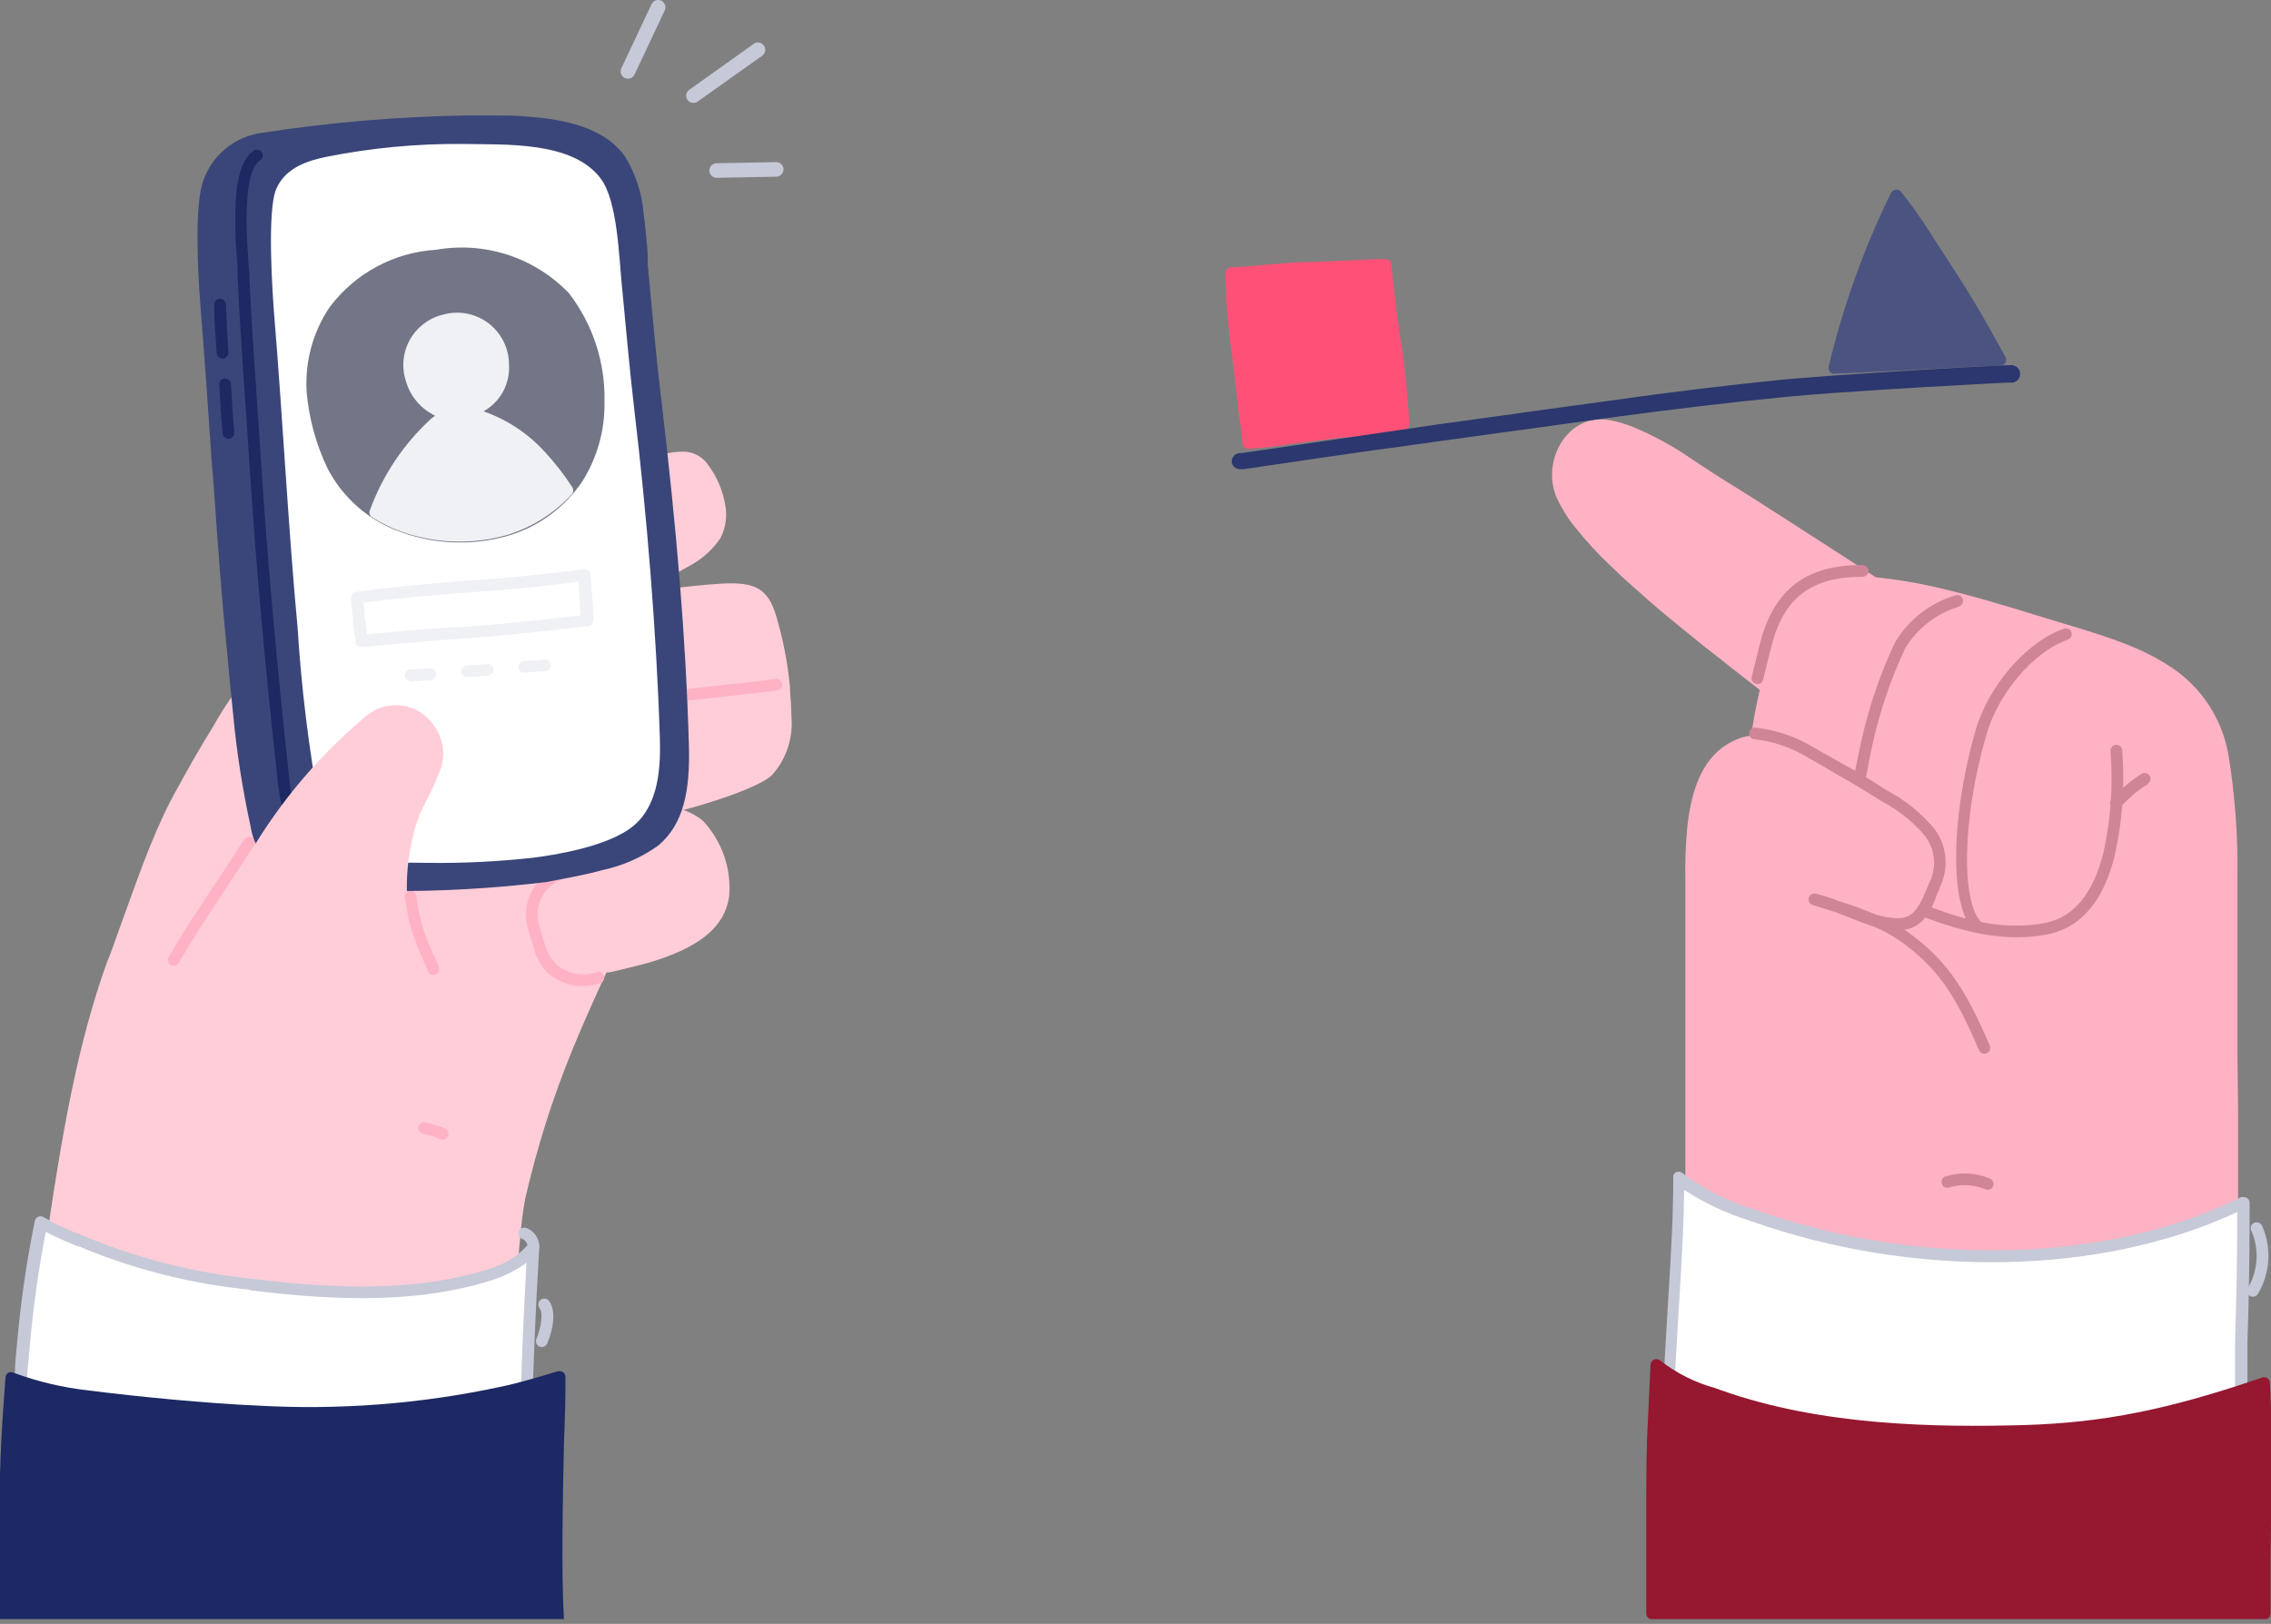 <svg width="165" height="118" viewBox="0 0 165 118" fill="none" xmlns="http://www.w3.org/2000/svg">
<rect x="0" y="0" width="165" height="118" fill="#808080" stroke="none"/>
<g clip-path="url(#clip0_3032_8152)">
<path d="M136.5 42.65C136.578 42.57 136.622 42.462 136.622 42.35C136.622 42.238 136.578 42.13 136.5 42.05H136.44L136.31 41.97L135.95 41.73L134.67 40.9L130.75 38.37L130.66 38.31C128.23 36.74 126.43 35.6 125.51 35.04L124.33 34.29L123.08 33.47C121.694 32.494 120.205 31.673 118.64 31.02C118.097 30.804 117.534 30.64 116.96 30.53C113.96 29.97 111.96 33.4 113.08 36.12C113.445 36.915 113.908 37.661 114.46 38.34C115.238 39.315 116.083 40.234 116.99 41.09C117.81 41.89 118.37 42.39 119.79 43.64C120.61 44.36 121.79 45.34 123.28 46.53L123.57 46.77C125.07 47.957 126.573 49.137 128.08 50.31L128.4 50.56L128.5 50.65C128.576 50.724 128.679 50.765 128.785 50.765C128.891 50.765 128.994 50.724 129.07 50.65L136.5 42.65Z" fill="#FFB2C4"/>
<path d="M127.27 53.19C127.48 51.792 127.767 50.407 128.13 49.04C128.21 48.74 128.23 48.68 128.42 47.94C129.63 43.27 131.79 41.51 136.21 41.94C139.58 42.28 142.5 43.02 148.06 44.74L149.9 45.3C153.81 46.46 155.63 47.15 157.46 48.3C158.646 49.024 159.66 49.998 160.431 51.153C161.203 52.308 161.715 53.618 161.93 54.99C162.392 57.863 162.603 60.771 162.56 63.68C162.56 64.47 162.56 65.09 162.56 66.49C162.56 67.89 162.56 68.31 162.56 69.01C162.56 70.01 162.56 71.25 162.56 74.79V74.88C162.56 78.3 162.61 79.76 162.61 80.74V117.1C162.61 117.156 162.599 117.212 162.577 117.263C162.555 117.315 162.524 117.362 162.483 117.401C162.443 117.44 162.396 117.471 162.344 117.491C162.292 117.512 162.236 117.521 162.18 117.52H122.88C122.824 117.521 122.768 117.512 122.716 117.491C122.664 117.471 122.617 117.44 122.577 117.401C122.536 117.362 122.505 117.315 122.483 117.263C122.461 117.212 122.45 117.156 122.45 117.1V63.97C122.424 62.678 122.471 61.386 122.59 60.1C122.92 57.03 123.87 54.9 125.81 53.9C126.252 53.657 126.738 53.504 127.24 53.45V53.19H127.27Z" fill="#FFB2C4"/>
<path d="M156.04 56.99C155.563 57.272 155.12 57.607 154.72 57.99L154.39 58.31L154.04 58.65C153.96 58.728 153.852 58.772 153.74 58.772C153.628 58.772 153.52 58.728 153.44 58.65C153.4 58.611 153.368 58.564 153.347 58.513C153.325 58.461 153.314 58.406 153.314 58.35C153.314 58.294 153.325 58.239 153.347 58.187C153.368 58.136 153.4 58.089 153.44 58.05L153.79 57.7L154.13 57.37C154.575 56.935 155.068 56.552 155.6 56.23C155.647 56.201 155.7 56.181 155.754 56.173C155.809 56.164 155.865 56.166 155.919 56.179C155.973 56.192 156.024 56.216 156.069 56.248C156.113 56.281 156.151 56.322 156.18 56.37C156.239 56.467 156.258 56.583 156.232 56.694C156.205 56.804 156.137 56.9 156.04 56.96V56.99ZM142.24 44.11C140.645 44.614 139.288 45.68 138.42 47.11C137.24 49.626 136.38 52.28 135.86 55.01C135.81 55.24 135.76 55.47 135.72 55.71C135.68 55.95 135.62 56.24 135.58 56.44C135.54 56.64 135.53 56.67 135.5 56.77C135.474 56.879 135.406 56.974 135.31 57.034C135.215 57.094 135.1 57.114 134.99 57.09C134.88 57.062 134.785 56.992 134.725 56.895C134.665 56.797 134.646 56.681 134.67 56.57C134.67 56.47 134.72 56.37 134.74 56.26C134.76 56.15 134.81 55.93 134.88 55.55C134.95 55.17 134.98 55.03 135.03 54.83C135.567 52.028 136.451 49.304 137.66 46.72C138.645 45.037 140.238 43.795 142.11 43.25C142.165 43.237 142.221 43.234 142.277 43.243C142.332 43.252 142.385 43.272 142.433 43.302C142.48 43.332 142.521 43.371 142.553 43.417C142.586 43.463 142.608 43.515 142.62 43.57C142.644 43.681 142.622 43.798 142.56 43.893C142.499 43.989 142.401 44.056 142.29 44.08L142.24 44.11ZM143.5 67.71C141.67 66.11 141.66 59.71 143.5 53.19C144.37 50.02 147.11 46.68 149.96 45.68C150.013 45.662 150.068 45.654 150.124 45.657C150.179 45.66 150.234 45.674 150.284 45.698C150.334 45.722 150.379 45.756 150.416 45.797C150.453 45.839 150.482 45.887 150.5 45.94C150.518 45.992 150.526 46.048 150.523 46.104C150.52 46.159 150.506 46.214 150.482 46.264C150.458 46.314 150.424 46.359 150.382 46.396C150.341 46.433 150.293 46.462 150.24 46.48C147.68 47.38 145.13 50.48 144.32 53.41C142.5 59.65 142.5 65.77 144.02 67.08C144.06 67.118 144.091 67.164 144.113 67.215C144.134 67.265 144.145 67.32 144.145 67.375C144.145 67.43 144.134 67.484 144.113 67.535C144.091 67.586 144.06 67.632 144.02 67.67C143.94 67.748 143.832 67.792 143.72 67.792C143.608 67.792 143.5 67.748 143.42 67.67L143.5 67.71ZM141.37 85.48C142.432 85.148 143.578 85.209 144.6 85.65C144.702 85.7 144.78 85.787 144.817 85.894C144.854 86.001 144.848 86.118 144.8 86.22C144.776 86.27 144.741 86.315 144.699 86.352C144.657 86.389 144.608 86.417 144.555 86.435C144.502 86.453 144.446 86.46 144.39 86.455C144.334 86.451 144.28 86.436 144.23 86.41C143.387 86.063 142.449 86.024 141.58 86.3C141.526 86.313 141.47 86.316 141.415 86.308C141.36 86.299 141.308 86.28 141.26 86.251C141.213 86.222 141.172 86.184 141.139 86.14C141.106 86.095 141.083 86.044 141.07 85.99C141.042 85.881 141.058 85.766 141.114 85.669C141.17 85.572 141.262 85.5 141.37 85.47V85.48Z" fill="#CF8596"/>
<path d="M131.66 65.75C131.565 65.709 131.488 65.634 131.444 65.54C131.4 65.447 131.391 65.34 131.419 65.24C131.447 65.14 131.51 65.054 131.596 64.997C131.683 64.94 131.787 64.916 131.89 64.93C132.467 65.064 133.032 65.245 133.58 65.47C134.51 65.757 135.424 66.091 136.32 66.47C136.728 66.59 137.147 66.67 137.57 66.71C138.78 66.82 139.26 66.33 139.94 64.71L140.16 64.18C140.443 63.629 140.563 63.009 140.505 62.392C140.446 61.775 140.212 61.188 139.83 60.7C138.945 59.674 137.872 58.826 136.67 58.2L136.43 58.04L136.15 57.87C135.22 57.29 134.28 56.72 133.32 56.19L132.32 55.6L131.32 55.03C130.156 54.323 128.853 53.876 127.5 53.72C127.444 53.72 127.389 53.709 127.337 53.687C127.285 53.666 127.239 53.634 127.199 53.594C127.16 53.553 127.13 53.506 127.109 53.454C127.089 53.402 127.079 53.346 127.08 53.29C127.083 53.178 127.129 53.071 127.209 52.992C127.29 52.914 127.398 52.87 127.51 52.87C128.992 53.026 130.422 53.504 131.7 54.27L132.7 54.84L133.75 55.43C134.75 55.97 135.68 56.54 136.62 57.13L136.89 57.31L137.14 57.46C138.423 58.141 139.563 59.061 140.5 60.17C140.971 60.775 141.262 61.5 141.339 62.262C141.417 63.024 141.279 63.793 140.94 64.48C140.94 64.59 140.74 64.97 140.72 65.01C140.515 65.688 140.174 66.317 139.72 66.86C139.36 67.236 138.885 67.482 138.37 67.56C138.61 67.73 138.86 67.9 139.11 68.1C141.6 70.02 142.91 72.1 144.58 76.01C144.612 76.112 144.604 76.223 144.559 76.32C144.514 76.417 144.434 76.493 144.335 76.534C144.236 76.576 144.126 76.579 144.025 76.543C143.924 76.507 143.84 76.434 143.79 76.34C142.18 72.52 140.93 70.58 138.59 68.77C137.821 68.167 136.973 67.673 136.07 67.3C135.55 67.14 134.94 66.91 134.12 66.58L133.33 66.27L131.66 65.75Z" fill="#CF8596"/>
<path d="M139.86 65.75C143.22 67.09 145.95 67.57 148.58 67.07C150.72 66.65 152.09 64.87 152.82 61.99C153.362 59.556 153.538 57.055 153.34 54.57C153.334 54.458 153.373 54.347 153.448 54.263C153.523 54.179 153.628 54.128 153.74 54.12C153.852 54.114 153.963 54.153 154.047 54.228C154.131 54.303 154.182 54.408 154.19 54.52C154.392 57.093 154.206 59.682 153.64 62.2C152.85 65.36 151.27 67.41 148.74 67.9C145.92 68.44 143.04 67.9 139.54 66.54C139.488 66.52 139.44 66.49 139.4 66.451C139.359 66.413 139.327 66.367 139.304 66.315C139.282 66.264 139.27 66.209 139.269 66.153C139.269 66.097 139.279 66.042 139.3 65.99C139.344 65.885 139.428 65.803 139.533 65.76C139.638 65.717 139.755 65.717 139.86 65.76V65.75ZM135.33 41.91C131.64 41.91 129.59 43.39 128.69 47.01C128.62 47.26 128.53 47.65 128.38 48.26L128.23 48.86L128.1 49.38C128.088 49.435 128.066 49.486 128.033 49.532C128.001 49.578 127.96 49.616 127.912 49.645C127.864 49.674 127.811 49.693 127.756 49.701C127.7 49.709 127.644 49.705 127.59 49.69C127.481 49.664 127.386 49.596 127.326 49.5C127.266 49.405 127.246 49.29 127.27 49.18L127.4 48.66L127.55 48.06C127.7 47.45 127.79 47.06 127.86 46.81C128.86 42.81 131.26 41.03 135.33 41.06C135.444 41.06 135.553 41.105 135.634 41.186C135.715 41.267 135.76 41.376 135.76 41.49C135.755 41.601 135.708 41.707 135.628 41.785C135.548 41.863 135.442 41.907 135.33 41.91Z" fill="#CF8596"/>
<path d="M121.16 105.1C121.16 98.62 121.95 92.03 121.97 85.59C123.598 86.812 125.43 87.737 127.38 88.32C138.48 92.26 152.49 92.59 163 87.38C163 90.74 163 94.14 162.84 97.47C162.79 98.99 163.1 103.58 162.35 104.47C162.35 105.72 152.15 107.02 150.57 107.15C145.885 107.585 141.167 107.545 136.49 107.03C131.34 106.41 125.5 107.11 121.16 105.1Z" fill="white"/>
<path fill-rule="evenodd" clip-rule="evenodd" d="M157.14 106.65C160.67 106.01 162.54 105.46 162.76 104.65C163.15 104.06 163.28 102.83 163.29 100.82C163.29 100.33 163.29 99.89 163.29 99.15C163.29 98.15 163.29 97.83 163.29 97.51C163.4 94.3 163.45 90.91 163.45 87.41C163.451 87.354 163.441 87.298 163.42 87.245C163.399 87.193 163.367 87.146 163.327 87.106C163.286 87.067 163.238 87.036 163.185 87.016C163.133 86.996 163.076 86.987 163.02 86.99C162.957 86.976 162.893 86.976 162.83 86.99C152.95 91.89 139.22 92.06 127.54 87.91C125.633 87.357 123.843 86.459 122.26 85.26C122.18 85.182 122.072 85.138 121.96 85.138C121.848 85.138 121.74 85.182 121.66 85.26C121.601 85.338 121.569 85.433 121.57 85.53C121.57 88.18 121.46 90.31 121.16 95.17L121.06 96.86C120.85 100.34 120.75 102.68 120.75 105.04C120.75 105.122 120.774 105.203 120.818 105.272C120.862 105.341 120.925 105.396 121 105.43C122.588 106.121 124.276 106.557 126 106.72C127.45 106.9 128.65 106.97 131.38 107.06H131.5C133.91 107.14 135.1 107.2 136.44 107.36C141.144 107.883 145.888 107.923 150.6 107.48C151.79 107.45 154.83 107.04 157.14 106.65ZM131.5 106.28H131.31C126.13 106.11 123.84 105.84 121.55 104.84C121.55 102.59 121.66 100.31 121.86 96.98L121.96 95.29C122.23 90.95 122.34 88.77 122.36 86.46C123.863 87.439 125.496 88.203 127.21 88.73C138.85 92.86 152.49 92.78 162.55 88.07C162.55 91.32 162.49 94.47 162.39 97.46C162.39 97.8 162.39 98.07 162.39 99.14C162.39 99.88 162.39 100.32 162.39 100.79C162.493 101.939 162.357 103.097 161.99 104.19C161.933 104.25 161.898 104.328 161.89 104.41C161.822 104.467 161.748 104.518 161.67 104.56C161.32 104.732 160.955 104.873 160.58 104.98C159.386 105.319 158.174 105.592 156.95 105.8C154.66 106.21 151.66 106.62 150.49 106.72C145.831 107.154 141.141 107.114 136.49 106.6C135.12 106.44 133.91 106.37 131.49 106.29L131.5 106.28Z" fill="#C6C9D7"/>
<path d="M164.32 89C164.684 89.792 164.851 90.661 164.806 91.532C164.76 92.403 164.505 93.25 164.06 94C164.031 94.055 163.99 94.102 163.941 94.14C163.891 94.177 163.834 94.204 163.774 94.217C163.713 94.23 163.651 94.231 163.59 94.218C163.529 94.204 163.472 94.178 163.423 94.141C163.373 94.104 163.332 94.056 163.303 94.002C163.273 93.948 163.256 93.887 163.252 93.825C163.248 93.763 163.257 93.701 163.279 93.644C163.301 93.586 163.336 93.533 163.38 93.49C163.727 92.862 163.922 92.161 163.95 91.444C163.978 90.727 163.837 90.013 163.54 89.36C163.513 89.26 163.523 89.154 163.567 89.061C163.612 88.968 163.688 88.894 163.783 88.853C163.878 88.812 163.984 88.806 164.083 88.837C164.181 88.867 164.265 88.932 164.32 89.02V89Z" fill="#C6C9D7"/>
<path d="M119.65 104.96C119.75 102.66 119.92 99.16 119.92 99.16C119.926 99.081 119.953 99.004 119.999 98.939C120.045 98.874 120.107 98.822 120.18 98.79C120.255 98.761 120.337 98.753 120.416 98.767C120.496 98.781 120.569 98.817 120.63 98.87C121.819 99.793 123.178 100.472 124.63 100.87L124.99 101C132.31 103.62 140.67 103.73 147.15 103.55C152.84 103.37 157.51 102.44 164.36 100.1C164.413 100.081 164.47 100.073 164.526 100.075C164.582 100.078 164.638 100.092 164.689 100.116C164.74 100.14 164.786 100.174 164.824 100.216C164.862 100.258 164.891 100.307 164.91 100.36C164.915 100.39 164.915 100.42 164.91 100.45C165.1 102.58 165.02 108.86 164.97 113.45C164.97 115.04 164.97 116.45 164.97 117.25C164.97 117.306 164.959 117.362 164.937 117.413C164.915 117.465 164.884 117.511 164.843 117.551C164.803 117.59 164.756 117.62 164.704 117.641C164.652 117.662 164.596 117.671 164.54 117.67H120.04C119.984 117.671 119.928 117.662 119.876 117.641C119.824 117.62 119.777 117.59 119.737 117.551C119.696 117.511 119.665 117.465 119.643 117.413C119.621 117.362 119.61 117.306 119.61 117.25V113.98C119.61 112.04 119.61 109.84 119.61 109.67C119.61 108.34 119.61 106.19 119.66 104.98L119.65 104.96Z" fill="#951730"/>
<path d="M132.86 26.65C132.836 26.76 132.856 26.875 132.916 26.97C132.976 27.066 133.071 27.134 133.18 27.16C133.216 27.165 133.254 27.165 133.29 27.16L135.12 27.08C136.12 27.03 141.8 26.72 143.35 26.65L145.35 26.57C145.462 26.565 145.568 26.516 145.645 26.434C145.721 26.351 145.763 26.242 145.76 26.13C145.758 26.064 145.74 25.999 145.71 25.94C143.82 22.5 143.08 21.28 141.06 18.19L140.78 17.76L140.23 16.9C139.576 15.859 138.862 14.857 138.09 13.9C138.01 13.822 137.902 13.778 137.79 13.778C137.678 13.778 137.57 13.822 137.49 13.9C137.442 13.937 137.404 13.985 137.38 14.04C135.41 18.062 133.894 22.292 132.86 26.65Z" fill="#4B5480"/>
<path d="M97.61 31.8L98.52 31.71L99.5 31.65C100.357 31.562 101.208 31.429 102.05 31.25C102.15 31.231 102.239 31.175 102.3 31.094C102.361 31.012 102.389 30.911 102.38 30.81V30.51L102.32 29.72C102.26 28.92 102.19 28.12 102.11 27.32C102.04 26.56 101.94 25.81 101.82 25.06L101.67 24.12C101.61 23.69 101.55 23.21 101.48 22.68C101.35 21.62 101.23 20.56 101.11 19.5V19.28V19.21C101.106 19.156 101.092 19.104 101.068 19.055C101.043 19.007 101.01 18.964 100.969 18.929C100.928 18.893 100.881 18.866 100.829 18.849C100.778 18.832 100.724 18.826 100.67 18.83H100.47H99.93L98.01 18.93L95.56 19.03C94.63 19.03 93.74 19.09 92.46 19.2L91.74 19.26C90.97 19.33 90.2 19.39 89.43 19.43C89.321 19.438 89.219 19.486 89.145 19.566C89.071 19.646 89.03 19.751 89.03 19.86C89.06 21.754 89.211 23.645 89.48 25.52C89.63 26.71 89.66 26.98 89.72 27.52C89.78 28.06 89.86 28.71 89.97 29.52V29.79C90.04 30.35 90.12 30.93 90.2 31.5L90.27 32.05V32.26C90.287 32.349 90.33 32.432 90.394 32.496C90.459 32.56 90.541 32.603 90.63 32.62C91.831 32.55 93.027 32.407 94.21 32.19H94.33C95.33 32.05 96.33 31.93 97.33 31.82H97.61V31.8Z" fill="#FF5177"/>
<path d="M146.09 27.8H145.88C144.94 27.85 144 27.89 143.07 27.95C140.8 28.07 138.53 28.2 136.41 28.34C134.01 28.49 131.97 28.64 130.41 28.78L129.65 28.85C125.65 29.24 121.65 29.72 116.81 30.37L110.23 31.28L109.57 31.37L108.9 31.46L104.71 32.04L100.99 32.56L99.99 32.69C96.99 33.12 93.99 33.55 90.99 34L90.38 34.09H90.16C90.016 34.105 89.871 34.07 89.75 33.989C89.63 33.909 89.541 33.789 89.5 33.65C89.486 33.567 89.488 33.482 89.507 33.4C89.526 33.319 89.562 33.241 89.611 33.173C89.66 33.105 89.723 33.048 89.795 33.004C89.867 32.961 89.947 32.932 90.03 32.92H90.25L90.86 32.83C95.413 32.163 99.97 31.497 104.53 30.83L108.73 30.25L109.39 30.16L110.05 30.07L111.38 29.88L116.64 29.16C121.5 28.47 125.5 27.99 129.5 27.59L130.26 27.52C131.87 27.38 133.92 27.23 136.33 27.08C139.49 26.867 142.65 26.687 145.81 26.54H146.03C146.119 26.525 146.21 26.53 146.298 26.553C146.385 26.576 146.466 26.617 146.536 26.674C146.607 26.731 146.664 26.802 146.705 26.882C146.746 26.963 146.769 27.051 146.773 27.141C146.777 27.232 146.763 27.322 146.73 27.406C146.697 27.49 146.646 27.566 146.582 27.629C146.517 27.692 146.44 27.741 146.355 27.772C146.27 27.803 146.18 27.816 146.09 27.81V27.8Z" fill="#2B376E"/>
<path d="M44.36 34.29C44.373 34.218 44.405 34.15 44.452 34.094C44.5 34.038 44.561 33.995 44.63 33.97C45.692 33.592 46.778 33.284 47.88 33.05H48.06C48.604 32.882 49.171 32.805 49.74 32.82C50.063 32.836 50.378 32.923 50.664 33.075C50.949 33.227 51.197 33.441 51.39 33.7C52.082 34.607 52.536 35.673 52.71 36.8C52.839 37.59 52.709 38.4 52.34 39.11C51.819 39.873 51.136 40.511 50.34 40.98L49.5 41.45L49.25 41.6C48.87 41.84 48.55 42.05 47.92 42.48L47.78 42.57C47.11 43.05 46.412 43.491 45.69 43.89C44.687 44.394 43.738 45 42.86 45.7C42.792 45.754 42.709 45.786 42.622 45.791C42.535 45.797 42.449 45.776 42.374 45.732C42.3 45.688 42.24 45.622 42.204 45.543C42.167 45.464 42.156 45.376 42.17 45.29L44.36 34.29Z" fill="#FFCDD8"/>
<path d="M47.11 59.43C49.92 58.94 55.11 57.34 56.11 56.3C56.619 55.727 57.004 55.057 57.243 54.329C57.483 53.602 57.57 52.833 57.5 52.07C57.5 51.46 57.45 50.84 57.4 50.23V49.96C57.237 48.205 56.902 46.47 56.4 44.78C55.81 42.78 54.9 42.27 52.4 42.41C49.801 42.581 47.218 42.939 44.67 43.48C44.617 43.49 44.566 43.51 44.52 43.539C44.475 43.569 44.436 43.607 44.405 43.651C44.374 43.696 44.353 43.746 44.342 43.799C44.33 43.852 44.33 43.907 44.34 43.96L46.66 59.07C46.667 59.127 46.686 59.181 46.715 59.23C46.744 59.279 46.782 59.321 46.828 59.355C46.874 59.389 46.926 59.413 46.981 59.426C47.037 59.438 47.094 59.44 47.15 59.43H47.11Z" fill="#FFCDD8"/>
<path d="M56.37 49.33C55.73 49.42 54.98 49.51 54.08 49.61L51.72 49.87C48.84 50.17 48.26 50.24 47.19 50.37C47.078 50.38 46.974 50.434 46.901 50.52C46.828 50.606 46.792 50.718 46.8 50.83C46.805 50.885 46.821 50.939 46.847 50.988C46.873 51.037 46.908 51.081 46.951 51.116C46.994 51.151 47.043 51.178 47.096 51.194C47.149 51.21 47.205 51.215 47.26 51.21C48.33 51.08 48.91 51.02 51.78 50.71L54.15 50.45C55.05 50.35 55.8 50.26 56.45 50.17C56.506 50.166 56.561 50.151 56.611 50.126C56.661 50.101 56.706 50.066 56.742 50.023C56.779 49.98 56.806 49.93 56.823 49.876C56.84 49.822 56.846 49.766 56.84 49.71C56.827 49.598 56.771 49.495 56.683 49.423C56.595 49.352 56.483 49.319 56.37 49.33Z" fill="#FFB2C4"/>
<path d="M41.24 54.23C39.95 52.506 38.315 51.069 36.44 50.01C34.144 48.823 31.621 48.141 29.04 48.01C27.724 47.897 26.4 48.075 25.161 48.531C23.922 48.988 22.798 49.711 21.87 50.65C21.44 51.132 21.101 51.687 20.87 52.29L19.63 48.29C19.613 48.236 19.585 48.187 19.549 48.144C19.512 48.101 19.468 48.066 19.417 48.041C19.367 48.015 19.312 48.001 19.256 47.997C19.2 47.993 19.143 48.001 19.09 48.02C19.039 48.033 18.991 48.057 18.95 48.09C17.601 49.493 16.441 51.066 15.5 52.77C14.5 54.37 13.57 56.02 12.62 57.77C12.38 58.21 12.13 58.71 11.87 59.26C11.24 60.6 10.57 62.26 9.87 64.19C9.53 65.12 9.18 66.08 8.76 67.25C8.59 67.73 7.95 69.55 7.76 69.96C5.7 75.7 4.5 82.02 3.1 92.06C2.83 94.06 2.61 96.96 2.44 100.6C2.32 103.05 2.23 110.98 2.16 113.6C2.16 114.74 2.11 115.89 2.09 117.03V117.1C2.09 117.212 2.134 117.32 2.212 117.401C2.291 117.481 2.398 117.527 2.51 117.53H2.5H36.41C36.466 117.531 36.522 117.521 36.574 117.501C36.626 117.48 36.673 117.45 36.713 117.411C36.754 117.371 36.785 117.325 36.807 117.273C36.829 117.221 36.84 117.166 36.84 117.11C36.84 108.11 37.32 91.01 38.18 87.02C39.012 83.395 40.136 79.844 41.54 76.4C42.21 74.75 43 72.96 44.06 70.67C44.38 70.67 44.7 70.55 45.06 70.48C46.58 70.11 47.06 69.99 47.81 69.74C50.81 68.74 52.66 67.38 52.98 65.13C53.063 64.135 52.937 63.133 52.61 62.189C52.282 61.245 51.761 60.38 51.08 59.65C50.529 59.2 49.881 58.882 49.188 58.722C48.494 58.563 47.773 58.566 47.08 58.73C46.56 58.79 46.08 58.88 45.33 59.03L44.81 59.14H44.61C43.589 57.435 42.463 55.796 41.24 54.23Z" fill="#FFCDD8"/>
<path d="M41.76 62.86C41.19 62.87 40.63 63.014 40.127 63.282C39.623 63.55 39.19 63.933 38.863 64.401C38.536 64.868 38.325 65.406 38.246 65.971C38.167 66.536 38.224 67.111 38.41 67.65C38.41 67.65 38.69 68.6 38.79 68.91C38.958 69.582 39.303 70.197 39.79 70.69C40.298 71.141 40.916 71.45 41.582 71.583C42.248 71.717 42.938 71.671 43.58 71.45C43.634 71.437 43.685 71.414 43.73 71.381C43.775 71.348 43.813 71.307 43.841 71.26C43.87 71.212 43.889 71.16 43.898 71.105C43.906 71.05 43.903 70.994 43.89 70.94C43.878 70.885 43.856 70.834 43.823 70.788C43.791 70.743 43.75 70.704 43.702 70.675C43.654 70.646 43.601 70.627 43.546 70.619C43.49 70.612 43.434 70.615 43.38 70.63C42.873 70.81 42.327 70.85 41.799 70.746C41.271 70.642 40.781 70.398 40.38 70.04C40.013 69.646 39.745 69.169 39.6 68.65C39.5 68.36 39.23 67.43 39.22 67.39C39.072 66.971 39.028 66.523 39.09 66.083C39.152 65.643 39.319 65.224 39.577 64.862C39.835 64.501 40.176 64.206 40.572 64.004C40.967 63.801 41.406 63.697 41.85 63.7C41.952 63.684 42.044 63.633 42.111 63.555C42.178 63.477 42.215 63.378 42.215 63.275C42.215 63.172 42.178 63.073 42.111 62.995C42.044 62.917 41.952 62.866 41.85 62.85L41.76 62.86Z" fill="#FFB2C4"/>
<path d="M39.65 64.1C35.834 64.56 31.993 64.777 28.15 64.75H27.15H26.89C24.09 64.75 22.89 64.64 21.6 64.15C20.715 63.83 19.932 63.278 19.333 62.551C18.735 61.825 18.344 60.95 18.2 60.02C17.625 57.38 17.208 54.709 16.95 52.02C16.8 50.58 16.66 49.14 16.53 47.69L16.41 46.48C16.11 43.34 15.84 39.86 15.46 34.4C15.46 34.92 15.09 29.21 14.98 27.72C14.83 25.65 14.7 23.96 14.58 22.44C14.27 18.6 14.22 14.76 14.74 13.22C15.046 12.278 15.614 11.442 16.377 10.81C17.14 10.178 18.067 9.776 19.05 9.65C23.985 8.887 28.967 8.466 33.96 8.39H35.11C36.83 8.39 37.64 8.39 38.65 8.5C41.86 8.77 44.1 9.58 45.39 11.34C46.182 12.619 46.655 14.07 46.77 15.57C46.83 16.03 46.89 16.52 46.94 17.09L47.01 17.81L47.06 18.49V18.97V19.19C47.49 23.85 47.51 23.99 47.68 25.73C47.8 26.91 47.92 28.01 48.05 29.06C49.16 38.45 49.83 46.36 50.05 54.06C50.16 57.53 49.65 59.89 47.84 61.43C46.617 62.308 45.224 62.921 43.75 63.23C43 63.44 42.2 63.61 41.34 63.78L40.34 63.97L39.65 64.1Z" fill="#3A4679"/>
<path d="M38.71 62.33C36.18 62.608 33.635 62.732 31.09 62.7C27.37 62.62 24.24 63.11 23.23 58.7C22.432 54.366 21.894 49.988 21.62 45.59C20.99 38.99 20.5 29.86 19.95 23.25C19.8 21.47 19.38 15.34 20.07 13.73C20.76 12.12 22.5 11.65 23.69 11.4C26.943 10.75 30.253 10.435 33.57 10.46C36.63 10.53 41.63 10.21 43.67 13.01C44.87 14.65 44.97 18.67 45.17 20.61C45.46 23.61 45.73 26.74 46.09 29.81C46.99 37.35 47.7 45.94 47.94 53.58C48.01 55.7 47.88 58.43 46.06 59.98C44.24 61.53 40.17 62.15 38.71 62.33Z" fill="white"/>
<path d="M18.43 10.94C17.43 11.64 17.05 13.41 17.1 16.21C17.1 16.92 17.1 17.62 17.2 18.59L17.26 19.45C17.26 19.75 17.26 19.98 17.26 20.18C17.35 21.99 17.47 24.09 17.67 27L17.76 28.32L17.95 31.08C18.02 32.08 18.07 32.92 18.12 33.66C18.56 40.6 19.22 48.01 20.12 56.23C20.278 58.264 20.792 60.254 21.64 62.11C21.695 62.209 21.786 62.283 21.894 62.316C22.002 62.35 22.119 62.34 22.22 62.29C22.27 62.265 22.314 62.23 22.349 62.187C22.385 62.145 22.412 62.096 22.429 62.043C22.446 61.99 22.452 61.934 22.447 61.878C22.442 61.823 22.426 61.769 22.4 61.72C21.605 59.957 21.121 58.069 20.97 56.14C20.08 47.94 19.42 40.54 18.97 33.6C18.92 32.86 18.87 32.05 18.8 31.02L18.61 28.26L18.52 26.94C18.36 24.68 18.227 22.413 18.12 20.14C18.12 19.93 18.12 19.7 18.07 19.4L18.02 18.54C17.96 17.76 17.93 16.98 17.91 16.19C17.91 13.71 18.17 12.11 18.91 11.65C19.002 11.585 19.064 11.488 19.085 11.377C19.105 11.267 19.082 11.153 19.02 11.06C18.957 10.967 18.86 10.902 18.75 10.88C18.639 10.857 18.524 10.879 18.43 10.94Z" fill="#1C2963"/>
<path d="M12.98 71.23C12.924 71.23 12.869 71.219 12.817 71.197C12.765 71.175 12.719 71.144 12.68 71.103C12.64 71.063 12.61 71.016 12.589 70.964C12.569 70.912 12.559 70.856 12.56 70.8C12.561 70.726 12.582 70.653 12.62 70.59C13.24 69.51 13.9 68.45 14.62 67.4L15.72 65.73L16.95 63.87C17.4 63.17 17.78 62.59 18.12 62.05C20.345 58.255 23.206 54.873 26.58 52.05C26.95 51.732 27.385 51.499 27.855 51.367C28.324 51.236 28.817 51.208 29.299 51.287C29.78 51.367 30.238 51.55 30.641 51.825C31.044 52.1 31.381 52.46 31.63 52.88C31.953 53.362 32.146 53.918 32.192 54.496C32.237 55.074 32.133 55.654 31.89 56.18C31.673 56.775 31.413 57.353 31.11 57.91C30.62 58.91 30.62 58.91 30.48 59.19C29.898 60.794 29.587 62.484 29.56 64.19C29.543 65.114 29.63 66.036 29.82 66.94C29.98 67.74 30.2 68.58 30.49 69.61L30.7 70.32L30.91 71C30.939 71.109 30.924 71.224 30.87 71.323C30.817 71.421 30.727 71.495 30.62 71.53L30.5 71.65L12.98 71.23Z" fill="#FFCDD8"/>
<path d="M16.6 25.65C16.52 24.48 16.46 23.3 16.42 22.13C16.415 22.015 16.365 21.907 16.281 21.828C16.197 21.75 16.085 21.707 15.97 21.71C15.914 21.713 15.858 21.726 15.807 21.75C15.756 21.774 15.71 21.808 15.672 21.85C15.634 21.892 15.604 21.941 15.585 21.994C15.566 22.047 15.557 22.104 15.56 22.16C15.56 23.32 15.66 24.51 15.75 25.71C15.771 25.812 15.829 25.902 15.912 25.965C15.995 26.028 16.098 26.058 16.201 26.051C16.305 26.044 16.402 25.999 16.476 25.925C16.549 25.852 16.593 25.754 16.6 25.65ZM17.03 31.5C16.92 30.29 16.84 29.08 16.78 27.86C16.764 27.759 16.713 27.666 16.635 27.599C16.557 27.532 16.458 27.495 16.355 27.495C16.252 27.495 16.153 27.532 16.075 27.599C15.997 27.666 15.946 27.759 15.93 27.86C15.99 29.17 16.07 30.39 16.18 31.54C16.202 31.643 16.262 31.734 16.346 31.796C16.431 31.858 16.536 31.887 16.64 31.877C16.745 31.867 16.843 31.819 16.914 31.742C16.986 31.666 17.027 31.565 17.03 31.46V31.5Z" fill="#1C2963"/>
<path d="M29.42 65.16C29.579 66.632 29.978 68.067 30.6 69.41L30.73 69.72L30.79 69.87L30.86 70.02C30.96 70.25 31.03 70.43 31.1 70.6C31.15 70.702 31.237 70.78 31.344 70.817C31.451 70.855 31.568 70.848 31.67 70.8C31.762 70.753 31.834 70.675 31.874 70.58C31.915 70.485 31.92 70.379 31.89 70.28L31.64 69.65L31.58 69.5L31.5 69.39L31.37 69.08C30.78 67.817 30.401 66.466 30.25 65.08C30.228 64.977 30.168 64.886 30.084 64.825C29.999 64.763 29.894 64.734 29.79 64.743C29.685 64.753 29.587 64.801 29.516 64.878C29.444 64.955 29.403 65.055 29.4 65.16H29.42ZM12.99 69.97C13.61 68.91 14.25 67.86 14.92 66.84C15.24 66.34 15.57 65.84 16.02 65.16L17.25 63.29C17.71 62.59 18.09 62.01 18.44 61.46C18.498 61.364 18.516 61.249 18.492 61.139C18.468 61.03 18.403 60.933 18.31 60.87C18.215 60.813 18.102 60.794 17.994 60.819C17.886 60.843 17.791 60.908 17.73 61C17.34 61.62 16.95 62.22 16.55 62.83C16.15 63.44 15.73 64.08 15.31 64.7L14.21 66.38C13.53 67.38 12.88 68.47 12.26 69.55C12.232 69.599 12.213 69.652 12.206 69.708C12.199 69.763 12.203 69.82 12.218 69.874C12.233 69.928 12.258 69.978 12.293 70.022C12.328 70.067 12.371 70.103 12.42 70.13C12.518 70.179 12.63 70.19 12.736 70.16C12.841 70.131 12.932 70.063 12.99 69.97ZM30.72 82.37C31.157 82.471 31.586 82.608 32 82.78C32.051 82.801 32.106 82.812 32.161 82.812C32.217 82.812 32.272 82.801 32.323 82.78C32.374 82.758 32.42 82.727 32.459 82.688C32.498 82.648 32.529 82.602 32.55 82.55C32.593 82.445 32.593 82.328 32.55 82.223C32.507 82.118 32.424 82.034 32.32 81.99C31.862 81.808 31.391 81.66 30.91 81.55C30.8 81.526 30.685 81.546 30.59 81.606C30.494 81.666 30.426 81.761 30.4 81.87C30.376 81.979 30.396 82.093 30.456 82.186C30.517 82.28 30.611 82.346 30.72 82.37Z" fill="#FFB2C4"/>
<path d="M38.75 90.59C38.56 94.2 38.22 100.19 38.22 105.03H1.57C1.367 102.618 1.421 100.191 1.73 97.79C1.989 94.768 2.42 91.763 3.02 88.79C4.094 89.393 5.21 89.918 6.36 90.36C10.163 91.888 14.162 92.874 18.24 93.29C23.87 93.99 30.09 94.29 35.55 92.6C36.5 92.31 38.37 91.41 38.75 90.59Z" fill="white"/>
<path fill-rule="evenodd" clip-rule="evenodd" d="M39.18 90.65C39.185 90.55 39.154 90.452 39.095 90.373C39.035 90.293 38.949 90.236 38.852 90.213C38.755 90.189 38.653 90.2 38.564 90.243C38.474 90.286 38.402 90.36 38.36 90.45C37.574 91.319 36.553 91.941 35.42 92.24C30.73 93.71 25.33 93.8 18.3 92.92C14.247 92.504 10.274 91.514 6.5 89.98L5.5 89.58C4.692 89.269 3.912 88.887 3.17 88.44C3.073 88.383 2.957 88.366 2.847 88.392C2.737 88.418 2.642 88.486 2.58 88.58C2.557 88.624 2.541 88.671 2.53 88.72C1.923 91.692 1.489 94.698 1.23 97.72L1.11 99.02C1.06 100.55 1 101.65 1 102.65C0.995 103.456 1.046 104.261 1.15 105.06C1.164 105.162 1.215 105.255 1.292 105.323C1.369 105.391 1.467 105.429 1.57 105.43H38.22C38.276 105.43 38.332 105.419 38.385 105.397C38.437 105.376 38.484 105.344 38.524 105.304C38.564 105.264 38.596 105.217 38.617 105.165C38.639 105.113 38.65 105.057 38.65 105C38.65 103.52 38.68 101.853 38.74 100C38.8 98.23 38.88 96.37 38.98 94.28C39.04 93.23 39.05 92.93 39.18 90.65ZM18.18 93.76C25.33 94.65 30.83 94.56 35.67 93.05C36.594 92.762 37.465 92.326 38.25 91.76C38.18 93.07 38.16 93.44 38.12 94.32C38.02 96.234 37.94 98.144 37.88 100.05C37.833 101.583 37.803 103.113 37.79 104.64H1.95C1.882 103.999 1.848 103.355 1.85 102.71C1.85 101.71 1.91 100.64 2.04 99.16C2.04 99.16 2.14 98.16 2.16 97.86C2.4 95.058 2.79 92.27 3.33 89.51C3.85 89.79 4.42 90.05 5.25 90.4L5.63 90.56H5.72L6.19 90.76C10.027 92.318 14.069 93.315 18.19 93.72L18.18 93.76Z" fill="#C6C9D7"/>
<path d="M41.08 100.05C41.08 99.994 41.069 99.939 41.047 99.887C41.025 99.835 40.993 99.789 40.953 99.749C40.913 99.71 40.866 99.68 40.814 99.659C40.762 99.638 40.706 99.629 40.65 99.63L40.5 99.65C39.22 100.04 37.57 100.53 36.33 100.78C30.56 102.014 24.651 102.471 18.76 102.14C15.04 101.98 9.91 101.48 6.47 101.04C4.597 100.837 2.757 100.403 0.99 99.75C0.929 99.721 0.862 99.706 0.795 99.706C0.727 99.706 0.661 99.721 0.6 99.75C0.543 99.785 0.495 99.833 0.46 99.891C0.425 99.948 0.405 100.013 0.4 100.08C0.16 103.27 -0.03 106.17 -0.03 109.45V117.65H40.97C40.77 114.13 40.9 108.65 40.97 105.02C41.05 103.02 41.1 101.3 41.08 100.05Z" fill="#1C2964"/>
<path d="M39.2 95.06C39.47 95.37 39.33 96.45 38.97 97.3C38.949 97.351 38.938 97.406 38.938 97.462C38.938 97.517 38.949 97.572 38.971 97.623C38.992 97.674 39.023 97.721 39.062 97.76C39.102 97.798 39.149 97.829 39.2 97.85C39.305 97.893 39.422 97.893 39.527 97.85C39.632 97.807 39.716 97.725 39.76 97.62C40.24 96.49 40.41 95.15 39.86 94.5C39.785 94.418 39.682 94.368 39.572 94.361C39.461 94.353 39.352 94.389 39.267 94.46C39.182 94.531 39.128 94.631 39.115 94.741C39.103 94.851 39.133 94.962 39.2 95.05V95.06ZM38.03 90.06C38.11 90.111 38.178 90.178 38.23 90.257C38.282 90.337 38.316 90.426 38.33 90.52C38.323 90.576 38.327 90.633 38.343 90.687C38.358 90.741 38.385 90.792 38.42 90.836C38.456 90.88 38.5 90.916 38.549 90.942C38.599 90.969 38.654 90.985 38.71 90.99C38.765 90.999 38.822 90.996 38.876 90.981C38.93 90.967 38.981 90.942 39.025 90.907C39.069 90.872 39.106 90.829 39.132 90.779C39.159 90.73 39.175 90.676 39.18 90.62C39.188 90.329 39.107 90.041 38.948 89.797C38.789 89.552 38.56 89.361 38.29 89.25C38.234 89.223 38.174 89.208 38.112 89.206C38.05 89.204 37.989 89.216 37.932 89.24C37.875 89.264 37.824 89.3 37.782 89.346C37.741 89.391 37.709 89.446 37.691 89.504C37.672 89.563 37.666 89.626 37.673 89.687C37.68 89.748 37.701 89.807 37.733 89.86C37.765 89.913 37.808 89.958 37.86 89.992C37.911 90.027 37.969 90.05 38.03 90.06Z" fill="#C6C9D7"/>
<path d="M23.95 22.32C22.727 24.136 22.14 26.305 22.28 28.49C22.447 30.401 22.955 32.267 23.78 34C24.893 36.17 26.792 37.833 29.09 38.65C31.565 39.555 34.261 39.663 36.8 38.96C39.058 38.328 41.016 36.909 42.32 34.96C43.398 33.242 43.954 31.248 43.92 29.22C43.99 26.366 43.079 23.574 41.34 21.31C40.114 20.03 38.591 19.071 36.906 18.52C35.221 17.969 33.426 17.842 31.68 18.15C30.166 18.242 28.691 18.663 27.356 19.384C26.021 20.104 24.859 21.106 23.95 22.32Z" fill="#727686"/>
<path fill-rule="evenodd" clip-rule="evenodd" d="M32.16 22.87C31.655 22.995 31.182 23.223 30.77 23.54C30.358 23.857 30.017 24.256 29.767 24.712C29.517 25.168 29.364 25.67 29.318 26.188C29.272 26.706 29.334 27.227 29.5 27.72C29.658 28.261 29.928 28.763 30.294 29.192C30.659 29.621 31.111 29.968 31.62 30.21C31.51 30.278 31.407 30.355 31.31 30.44C29.325 32.261 27.806 34.531 26.88 37.06C26.838 37.153 26.831 37.258 26.86 37.355C26.89 37.453 26.954 37.536 27.04 37.59C27.671 37.99 28.341 38.326 29.04 38.59C31.518 39.495 34.217 39.604 36.76 38.9C38.602 38.354 40.262 37.317 41.56 35.9C41.616 35.823 41.646 35.73 41.646 35.635C41.646 35.54 41.616 35.447 41.56 35.37C40.967 34.462 40.298 33.605 39.56 32.81C38.348 31.485 36.825 30.482 35.13 29.89C35.728 29.557 36.22 29.06 36.548 28.458C36.875 27.856 37.025 27.174 36.98 26.49C36.98 25.905 36.844 25.329 36.582 24.806C36.321 24.283 35.941 23.828 35.474 23.476C35.006 23.125 34.464 22.888 33.889 22.782C33.313 22.677 32.721 22.707 32.16 22.87ZM33.99 42.19C31.77 42.34 26.99 42.81 25.84 43.02C25.738 43.04 25.646 43.096 25.583 43.18C25.52 43.263 25.491 43.366 25.5 43.47C25.5 43.78 25.58 44.27 25.65 44.89V45.01C25.65 45.51 25.76 46.01 25.82 46.51V46.65C25.835 46.761 25.892 46.861 25.98 46.93C26.068 46.999 26.179 47.032 26.29 47.02H26.37L27.5 46.91C28.91 46.78 30.32 46.65 31.73 46.54L33.82 46.39C34.72 46.33 35.88 46.23 37.23 46.1C39.04 45.92 40.84 45.72 42.65 45.51H42.74C42.838 45.495 42.927 45.447 42.994 45.374C43.061 45.302 43.102 45.209 43.11 45.11C43.115 44.352 43.071 43.593 42.98 42.84C42.98 42.48 42.92 42.12 42.9 41.76C42.897 41.704 42.884 41.649 42.86 41.598C42.835 41.548 42.801 41.502 42.759 41.465C42.718 41.428 42.669 41.399 42.615 41.381C42.562 41.363 42.506 41.356 42.45 41.36C38.95 41.81 36.75 42.01 33.99 42.19ZM26.5 44.8C26.5 44.4 26.42 44.06 26.39 43.8C27.92 43.57 32.07 43.18 34.05 43.05C36.7 42.88 38.85 42.69 42.05 42.26C42.05 42.46 42.05 42.66 42.05 42.91C42.14 43.91 42.17 44.41 42.18 44.71L38.32 45.14L37.07 45.26C35.73 45.4 34.58 45.49 33.68 45.55L31.68 45.65L30.27 45.77C29.06 45.87 27.86 45.98 26.65 46.1V46.05C26.65 45.67 26.57 45.28 26.52 44.92L26.5 44.8Z" fill="#F0F1F5"/>
<path d="M29.84 49.54L31.33 49.42C31.431 49.404 31.524 49.353 31.591 49.275C31.658 49.197 31.695 49.098 31.695 48.995C31.695 48.892 31.658 48.793 31.591 48.715C31.524 48.637 31.431 48.586 31.33 48.57L29.77 48.65C29.669 48.666 29.576 48.717 29.509 48.795C29.442 48.873 29.405 48.972 29.405 49.075C29.405 49.178 29.442 49.277 29.509 49.355C29.576 49.433 29.669 49.484 29.77 49.5L29.84 49.54ZM33.94 49.21L35.43 49.1C35.543 49.095 35.65 49.046 35.728 48.964C35.806 48.882 35.85 48.773 35.85 48.66C35.845 48.548 35.796 48.442 35.714 48.365C35.631 48.289 35.522 48.247 35.41 48.25L33.91 48.37C33.798 48.378 33.693 48.429 33.618 48.513C33.543 48.597 33.505 48.708 33.51 48.82C33.52 48.931 33.572 49.035 33.656 49.109C33.739 49.183 33.848 49.223 33.96 49.22L33.94 49.21ZM38.12 48.88L39.62 48.77C39.732 48.765 39.838 48.716 39.915 48.634C39.991 48.551 40.033 48.442 40.03 48.33C40.029 48.275 40.017 48.221 39.994 48.17C39.972 48.12 39.94 48.074 39.9 48.036C39.86 47.998 39.813 47.968 39.761 47.948C39.71 47.928 39.655 47.919 39.6 47.92H39.55L38.06 48.04C37.949 48.048 37.845 48.1 37.772 48.184C37.699 48.269 37.662 48.379 37.67 48.49C37.678 48.601 37.73 48.705 37.814 48.778C37.899 48.851 38.009 48.888 38.12 48.88Z" fill="#F0F1F5"/>
<path d="M46.1 5.42L48.3 0.75C48.358 0.624 48.365 0.48 48.318 0.349C48.272 0.218 48.175 0.111 48.05 0.05C47.922 -0.009 47.777 -0.016 47.644 0.031C47.512 0.078 47.403 0.174 47.34 0.3L45.14 4.97C45.082 5.097 45.077 5.242 45.126 5.374C45.175 5.505 45.273 5.611 45.4 5.67C45.526 5.728 45.67 5.735 45.801 5.688C45.932 5.642 46.039 5.545 46.1 5.42ZM54.77 3.18L50.07 6.53C50.014 6.57 49.966 6.62 49.93 6.679C49.893 6.737 49.869 6.802 49.858 6.87C49.846 6.938 49.849 7.007 49.865 7.074C49.881 7.141 49.91 7.204 49.95 7.26C49.991 7.316 50.042 7.364 50.101 7.401C50.161 7.438 50.226 7.462 50.295 7.473C50.364 7.484 50.434 7.482 50.502 7.466C50.57 7.45 50.634 7.421 50.69 7.38L55.39 4.04C55.5 3.957 55.572 3.834 55.593 3.697C55.614 3.561 55.58 3.422 55.5 3.31C55.46 3.253 55.409 3.204 55.35 3.166C55.291 3.129 55.226 3.103 55.157 3.091C55.088 3.079 55.018 3.081 54.95 3.096C54.882 3.111 54.817 3.14 54.76 3.18H54.77ZM52.12 12.92L56.4 12.84C56.541 12.837 56.676 12.779 56.775 12.678C56.874 12.577 56.93 12.441 56.93 12.3C56.925 12.159 56.864 12.025 56.761 11.928C56.658 11.83 56.522 11.777 56.38 11.78L52.1 11.86C52.03 11.856 51.961 11.866 51.895 11.889C51.829 11.912 51.768 11.947 51.716 11.994C51.664 12.04 51.622 12.097 51.592 12.159C51.561 12.222 51.544 12.29 51.54 12.36C51.536 12.43 51.546 12.499 51.569 12.565C51.592 12.631 51.627 12.692 51.674 12.744C51.72 12.796 51.776 12.838 51.839 12.868C51.902 12.899 51.97 12.916 52.04 12.92H52.12Z" fill="#C6C9D7"/>
</g>
<defs>
<clipPath id="clip0_3032_8152">
<rect width="165" height="117.65" fill="white"/>
</clipPath>
</defs>
</svg>
